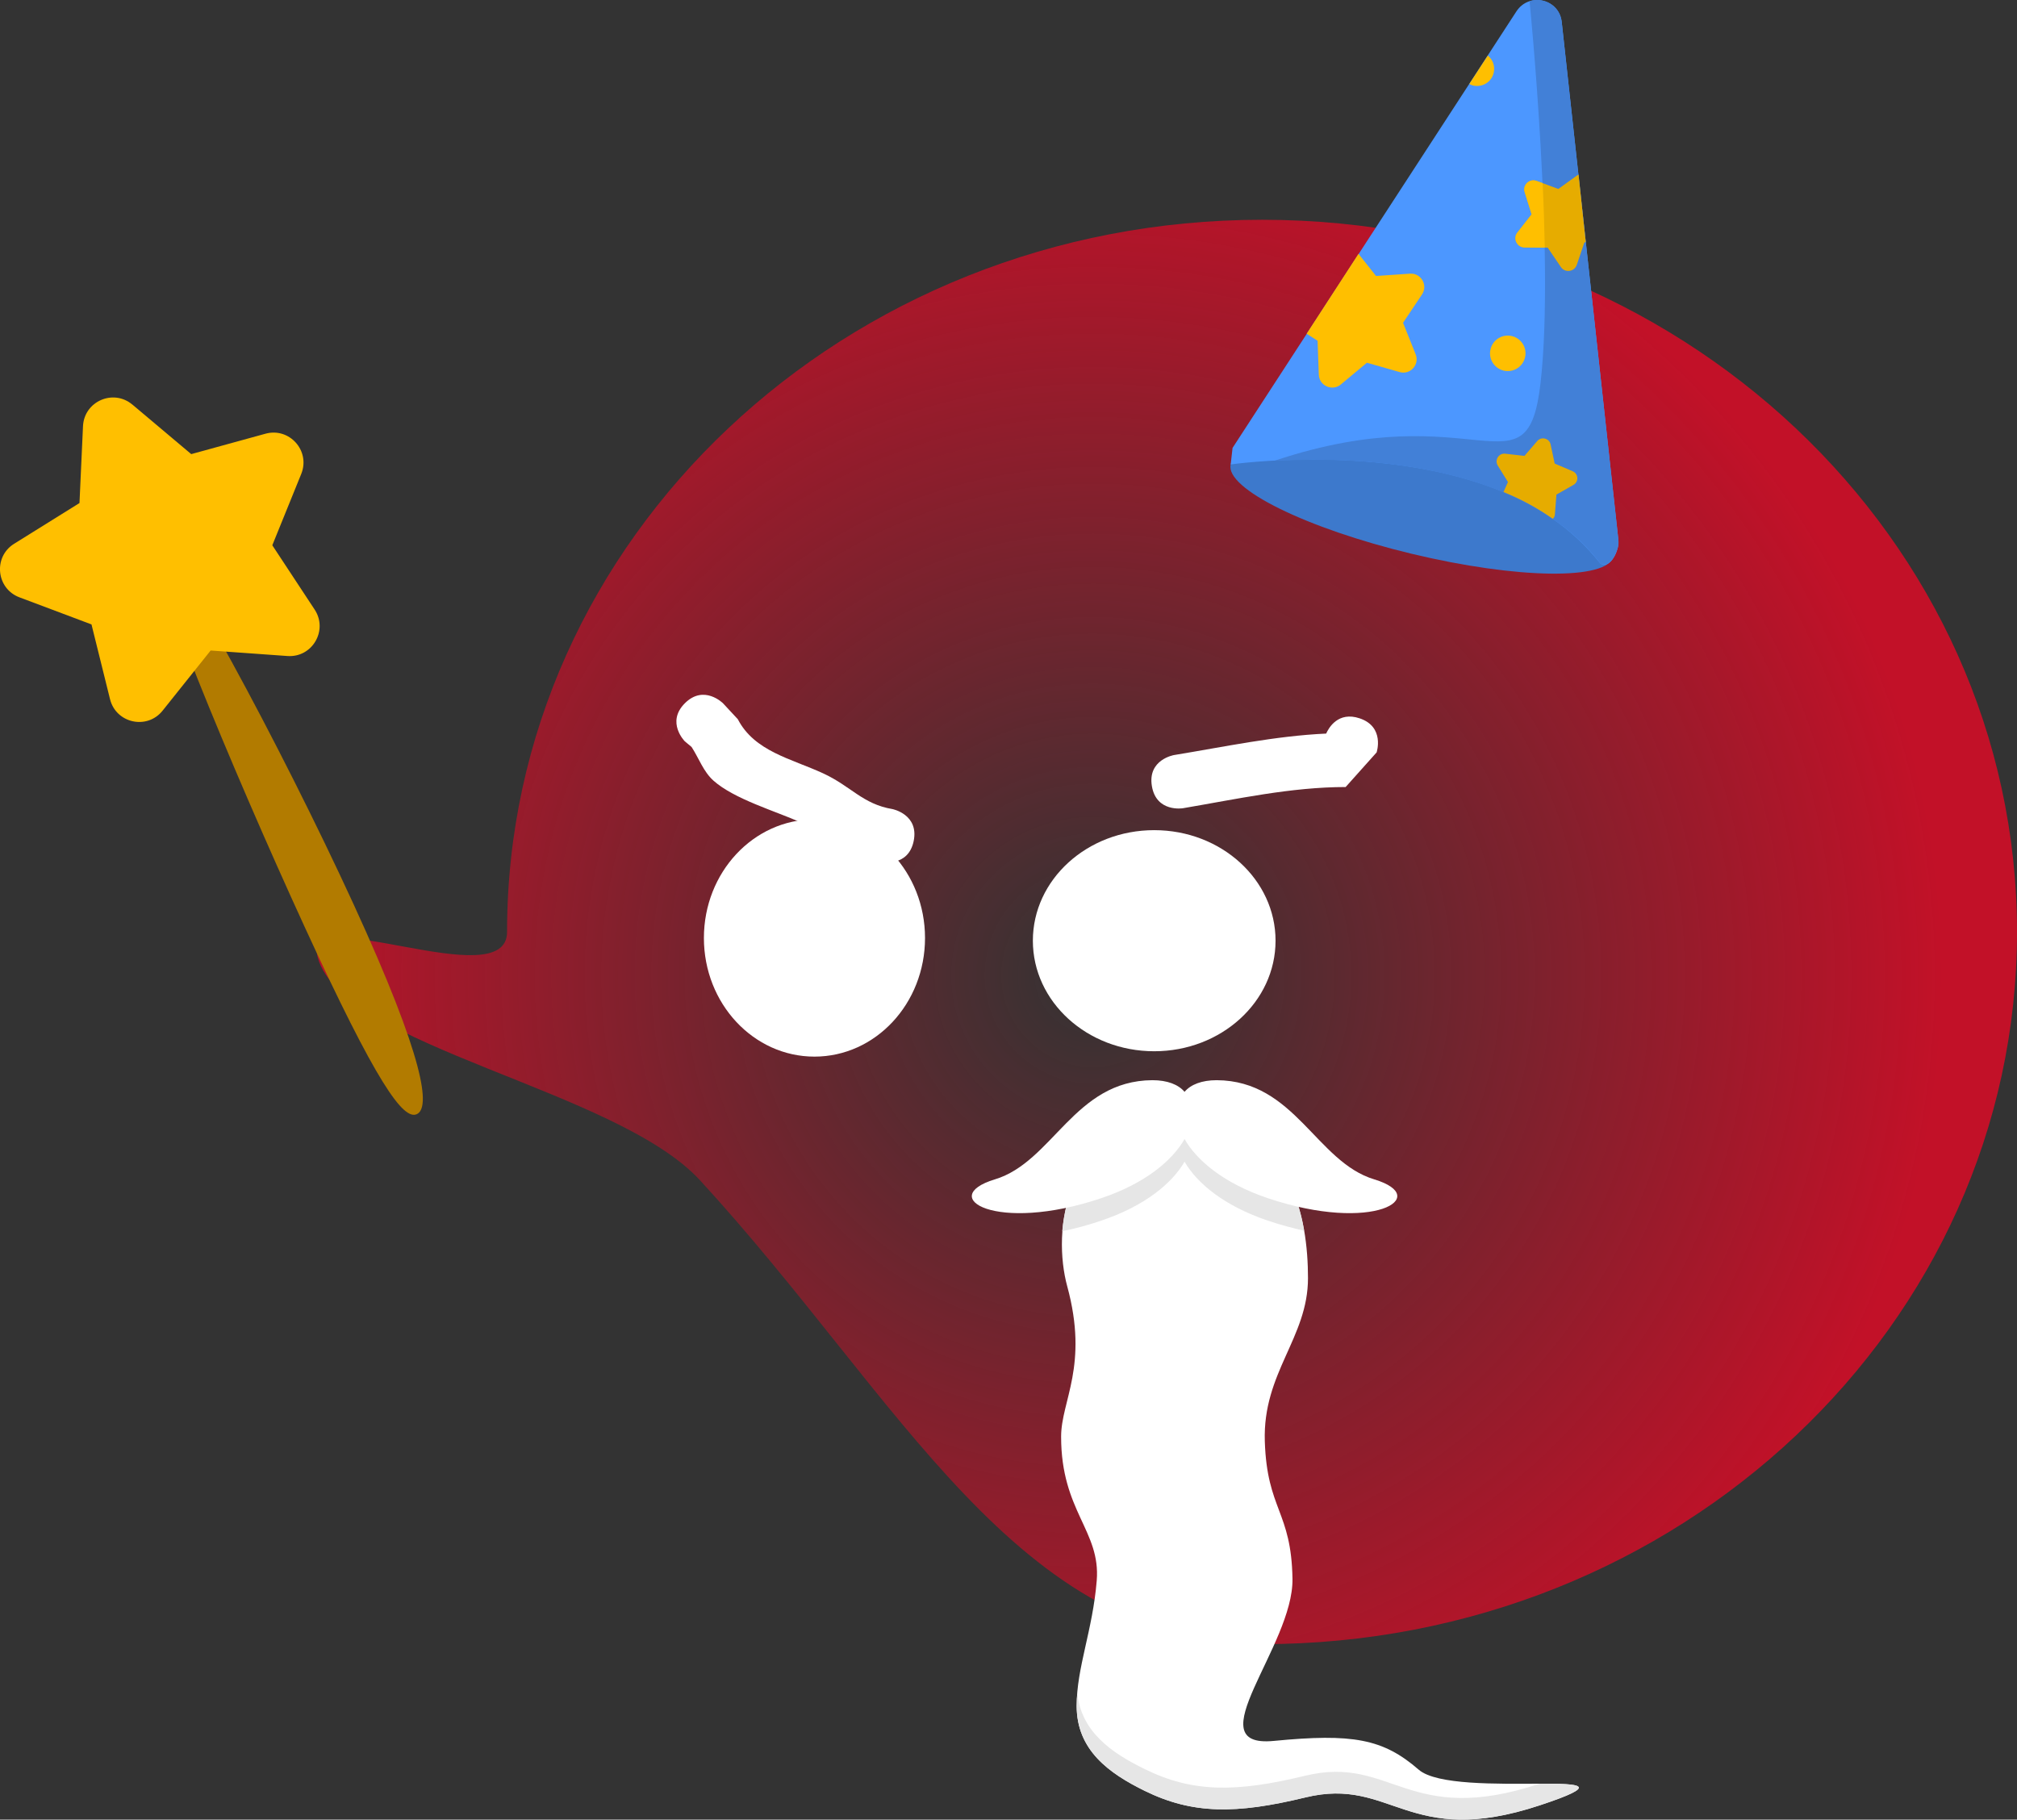 <svg version="1.1" xmlns="http://www.w3.org/2000/svg" xmlns:xlink="http://www.w3.org/1999/xlink" width="122.108" height="110.167" viewBox="0,0,122.108,110.167"><rect x="0" y="0" width="122.108" height="110.167" fill="#333333" stroke="none"/><defs><radialGradient cx="356.066" cy="211.609" r="51.461" gradientUnits="userSpaceOnUse" id="color-1"><stop offset="0" stop-color="#c21128" stop-opacity="0"/><stop offset="1" stop-color="#c21128"/></radialGradient></defs><g transform="translate(-289.897,-152.559)"><g data-paper-data="{&quot;isPaintingLayer&quot;:true}" stroke="none" stroke-linecap="butt" stroke-linejoin="miter" stroke-miterlimit="10" stroke-dasharray="" stroke-dashoffset="0" style="mix-blend-mode: normal"><path d="M412.006,208.984c0,23.814 -20.463,43.118 -45.706,43.118c-14.87,0 -21.855,-14.843 -34.029,-28.088c-5.073,-5.519 -21.569,-8.063 -23.126,-13.443c-1.049,-3.626 11.449,2.352 11.449,-1.588c0,-23.814 20.463,-43.118 45.706,-43.118c25.242,0 45.706,19.305 45.706,43.118z" fill="url(#color-1)" fill-rule="nonzero" stroke-width="0"/><g data-paper-data="{&quot;index&quot;:null}" fill-rule="evenodd" stroke-width="1"><path d="M364.403,180.678c0.349,-1.448 5.818,-1.375 12.215,0.163c6.399,1.538 11.304,3.961 10.955,5.409c-0.347,1.448 -5.818,1.375 -12.215,-0.163c-6.399,-1.538 -11.304,-3.961 -10.955,-5.409" fill="#3d79cc"/><path d="M364.515,179.678l17.188,-26.435c0.776,-1.179 2.591,-0.742 2.741,0.648l3.428,31.351c0.059,0.598 -0.355,1.452 -0.823,1.499c-0.091,0.008 -0.184,-0.009 -0.269,-0.065c-0.855,-1.084 -1.822,-1.972 -2.879,-2.707c-0.944,-0.669 -1.942,-1.199 -2.981,-1.622c-7.24,-3.011 -16.517,-1.669 -16.517,-1.669z" fill="#4c97ff"/><path d="M367.096,180.441c12.211,-4.076 15.26,2.382 16.067,-4.713c0.876,-7.693 -0.666,-23.097 -0.666,-23.097c0.831,-0.272 1.837,0.236 1.943,1.255l3.433,31.357c0.017,0.151 0.014,0.313 -0.027,0.451c-0.426,1.408 -1.066,0.981 -1.066,0.981c-5.897,-7.658 -19.797,-6.101 -19.685,-6.233" fill="#4280d7"/><path d="M385.898,167.215l-0.087,0.031l-0.454,1.342c-0.144,0.435 -0.725,0.512 -0.97,0.131l-0.795,-1.169l-1.406,-0.013c-0.456,-0.001 -0.706,-0.53 -0.435,-0.881l0.871,-1.122l-0.42,-1.336c-0.137,-0.435 0.282,-0.845 0.716,-0.688l1.32,0.488l1.149,-0.827c0.031,-0.02 0.047,-0.029 0.076,-0.035z" fill="#e6ac00"/><path d="M372.139,167.928l1.063,1.34l2.061,-0.14c0.669,-0.042 1.094,0.704 0.721,1.259l-1.147,1.715l0.765,1.913c0.242,0.622 -0.325,1.252 -0.966,1.072l-1.986,-0.567l-1.591,1.325c-0.515,0.414 -1.292,0.069 -1.322,-0.597l-0.074,-2.058l-0.662,-0.426z" fill="#ffbf00"/><path d="M380.562,180.729c-0.189,-0.323 0.072,-0.742 0.456,-0.701l1.169,0.133l0.776,-0.902c0.248,-0.287 0.731,-0.165 0.808,0.209l0.245,1.156l1.096,0.469c0.343,0.15 0.377,0.632 0.043,0.823l-1.032,0.588l-0.093,1.191c-0.001,0.118 -0.057,0.215 -0.129,0.274c-0.945,-0.667 -1.943,-1.199 -2.983,-1.621l0.269,-0.605l-0.626,-1.013" fill="#e6ac00"/><path d="M380.132,173.702c0.137,-0.577 0.717,-0.934 1.294,-0.795c0.577,0.137 0.934,0.716 0.795,1.293c-0.137,0.577 -0.717,0.934 -1.294,0.797c-0.577,-0.138 -0.932,-0.717 -0.795,-1.294" fill="#ffbf00"/><path d="M379.969,155.922c0.304,0.247 0.451,0.645 0.354,1.051c-0.133,0.559 -0.696,0.895 -1.255,0.761c-0.077,-0.018 -0.15,-0.048 -0.219,-0.093z" fill="#ffbf00"/><path d="M382.189,167.538c-0.457,0 -0.705,-0.535 -0.444,-0.888l0.875,-1.11l-0.418,-1.345c-0.144,-0.431 0.274,-0.836 0.718,-0.679l0.366,0.131c0.065,1.28 0.104,2.599 0.131,3.905l-1.228,-0.013" fill="#ffbf00"/></g><g data-paper-data="{&quot;index&quot;:null}" fill-rule="evenodd" stroke-width="1"><path d="M311.292,207.282c4.383,9.543 4.658,12.355 3.839,12.732c-0.819,0.376 -2.422,-1.827 -6.805,-11.369c-4.384,-9.542 -9.888,-22.811 -9.068,-23.187c0.819,-0.376 7.651,12.282 12.034,21.824" fill="#b27b00"/><path d="M297.909,177.052l3.565,3.001l4.494,-1.235c1.452,-0.4 2.733,1.039 2.166,2.435l-1.752,4.319l2.563,3.892c0.829,1.258 -0.144,2.92 -1.647,2.813l-4.649,-0.333l-2.909,3.642c-0.939,1.177 -2.821,0.764 -3.182,-0.697l-1.122,-4.525l-4.362,-1.64c-1.409,-0.531 -1.6,-2.449 -0.32,-3.244l3.955,-2.464l0.213,-4.655c0.071,-1.504 1.833,-2.277 2.987,-1.307" fill="#ffbf00"/></g><path d="M361.641,220.483c6.502,0 7.441,5.895 7.441,9.46c0,3.62 -2.748,5.716 -2.614,9.879c0.135,4.161 1.609,4.222 1.675,8.324c0.067,4.078 -5.897,10.28 -1.13,9.815c4.769,-0.462 6.613,-0.133 8.772,1.742c2.159,1.878 14.866,-0.334 7.332,2.159c-8.008,2.65 -8.941,-1.755 -14.19,-0.482c-4.204,1.021 -6.834,1.028 -9.739,-0.401c-2.151,-1.06 -4.111,-2.459 -4.111,-5.14c0.001,-2.326 0.972,-4.574 1.216,-7.583c0.245,-3.02 -2.16,-4.192 -2.156,-8.721c0.001,-2.176 1.683,-4.277 0.37,-9.098c-0.888,-3.257 -0.372,-9.953 7.134,-9.953" data-paper-data="{&quot;index&quot;:null}" fill="#ffffff" fill-rule="evenodd" stroke-width="1"/><path d="M354.205,227.099c0.038,-0.47 0.118,-0.942 0.222,-1.41c0.64,-2.703 2.625,-5.21 7.22,-5.21c4.179,0 6.061,2.442 6.856,5.145c0.157,0.469 0.261,0.965 0.341,1.448c-0.68,-0.157 -1.423,-0.351 -2.195,-0.612c-2.637,-0.888 -4.282,-2.26 -5.039,-3.566c-0.757,1.306 -2.403,2.678 -5.041,3.566c-0.836,0.286 -1.632,0.496 -2.364,0.64" data-paper-data="{&quot;index&quot;:null}" fill="#e6e6e6" fill-rule="evenodd" stroke-width="1"/><path d="M356.568,225.101c-6.397,2.155 -9.977,-0.065 -6.45,-1.136c3.525,-1.058 4.804,-5.981 9.545,-6.007c0.902,0 1.567,0.26 1.946,0.705c0.379,-0.445 1.045,-0.705 1.947,-0.705c4.739,0.026 6.019,4.949 9.545,6.007c3.526,1.071 -0.052,3.291 -6.451,1.136c-2.638,-0.888 -4.283,-2.259 -5.041,-3.578c-0.757,1.319 -2.401,2.69 -5.041,3.578" data-paper-data="{&quot;index&quot;:null}" fill="#ffffff" fill-rule="evenodd" stroke-width="1"/><path d="M355.079,255.835c0,-0.261 0.013,-0.509 0.038,-0.77c0.236,2.338 2.063,3.619 4.074,4.598c2.9,1.435 5.538,1.423 9.73,0.404c5.25,-1.265 6.19,3.135 14.195,0.483c2.481,0 3.748,0.065 0,1.306c-8.005,2.652 -8.945,-1.749 -14.195,-0.47c-4.192,1.019 -6.83,1.019 -9.73,-0.405c-2.153,-1.058 -4.112,-2.454 -4.112,-5.145" data-paper-data="{&quot;index&quot;:null}" fill="#e6e6e6" fill-rule="evenodd" stroke-width="1"/><path d="M339.204,202.167c3.696,0 6.693,3.216 6.693,7.182c0,3.967 -2.996,7.182 -6.693,7.182c-3.696,0 -6.693,-3.216 -6.693,-7.182c0,-3.967 2.996,-7.182 6.693,-7.182z" fill="#ffffff" fill-rule="nonzero" stroke-width="0"/><path d="M359.772,202.82c4.057,0 7.346,2.996 7.346,6.693c0,3.696 -3.289,6.693 -7.346,6.693c-4.057,0 -7.346,-2.996 -7.346,-6.693c0,-3.696 3.289,-6.693 7.346,-6.693z" fill="#ffffff" fill-rule="nonzero" stroke-width="0"/><path d="M331.358,195.137c1.154,-1.154 2.308,0 2.308,0l0.898,0.967c1.012,1.95 3.218,2.381 5.159,3.274c1.705,0.785 2.389,1.862 4.209,2.168c0,0 1.601,0.32 1.281,1.921c-0.32,1.601 -1.921,1.281 -1.921,1.281c-2.146,-0.474 -3.013,-1.542 -4.933,-2.403c-1.505,-0.675 -4.018,-1.404 -5.273,-2.526c-0.603,-0.539 -0.881,-1.357 -1.321,-2.035l-0.407,-0.339c0,0 -1.154,-1.154 0,-2.308z" fill="#ffffff" fill-rule="nonzero" stroke-width="0.5"/><path d="M370.183,196.971c0.153,-0.344 0.726,-1.355 2.021,-0.923c1.549,0.516 1.032,2.065 1.032,2.065l-1.875,2.096c-3.297,0 -6.573,0.727 -9.852,1.284c0,0 -1.61,0.268 -1.878,-1.342c-0.268,-1.61 1.342,-1.878 1.342,-1.878c3.072,-0.504 6.123,-1.159 9.211,-1.3z" fill="#ffffff" fill-rule="nonzero" stroke-width="0.5"/></g></g></svg>